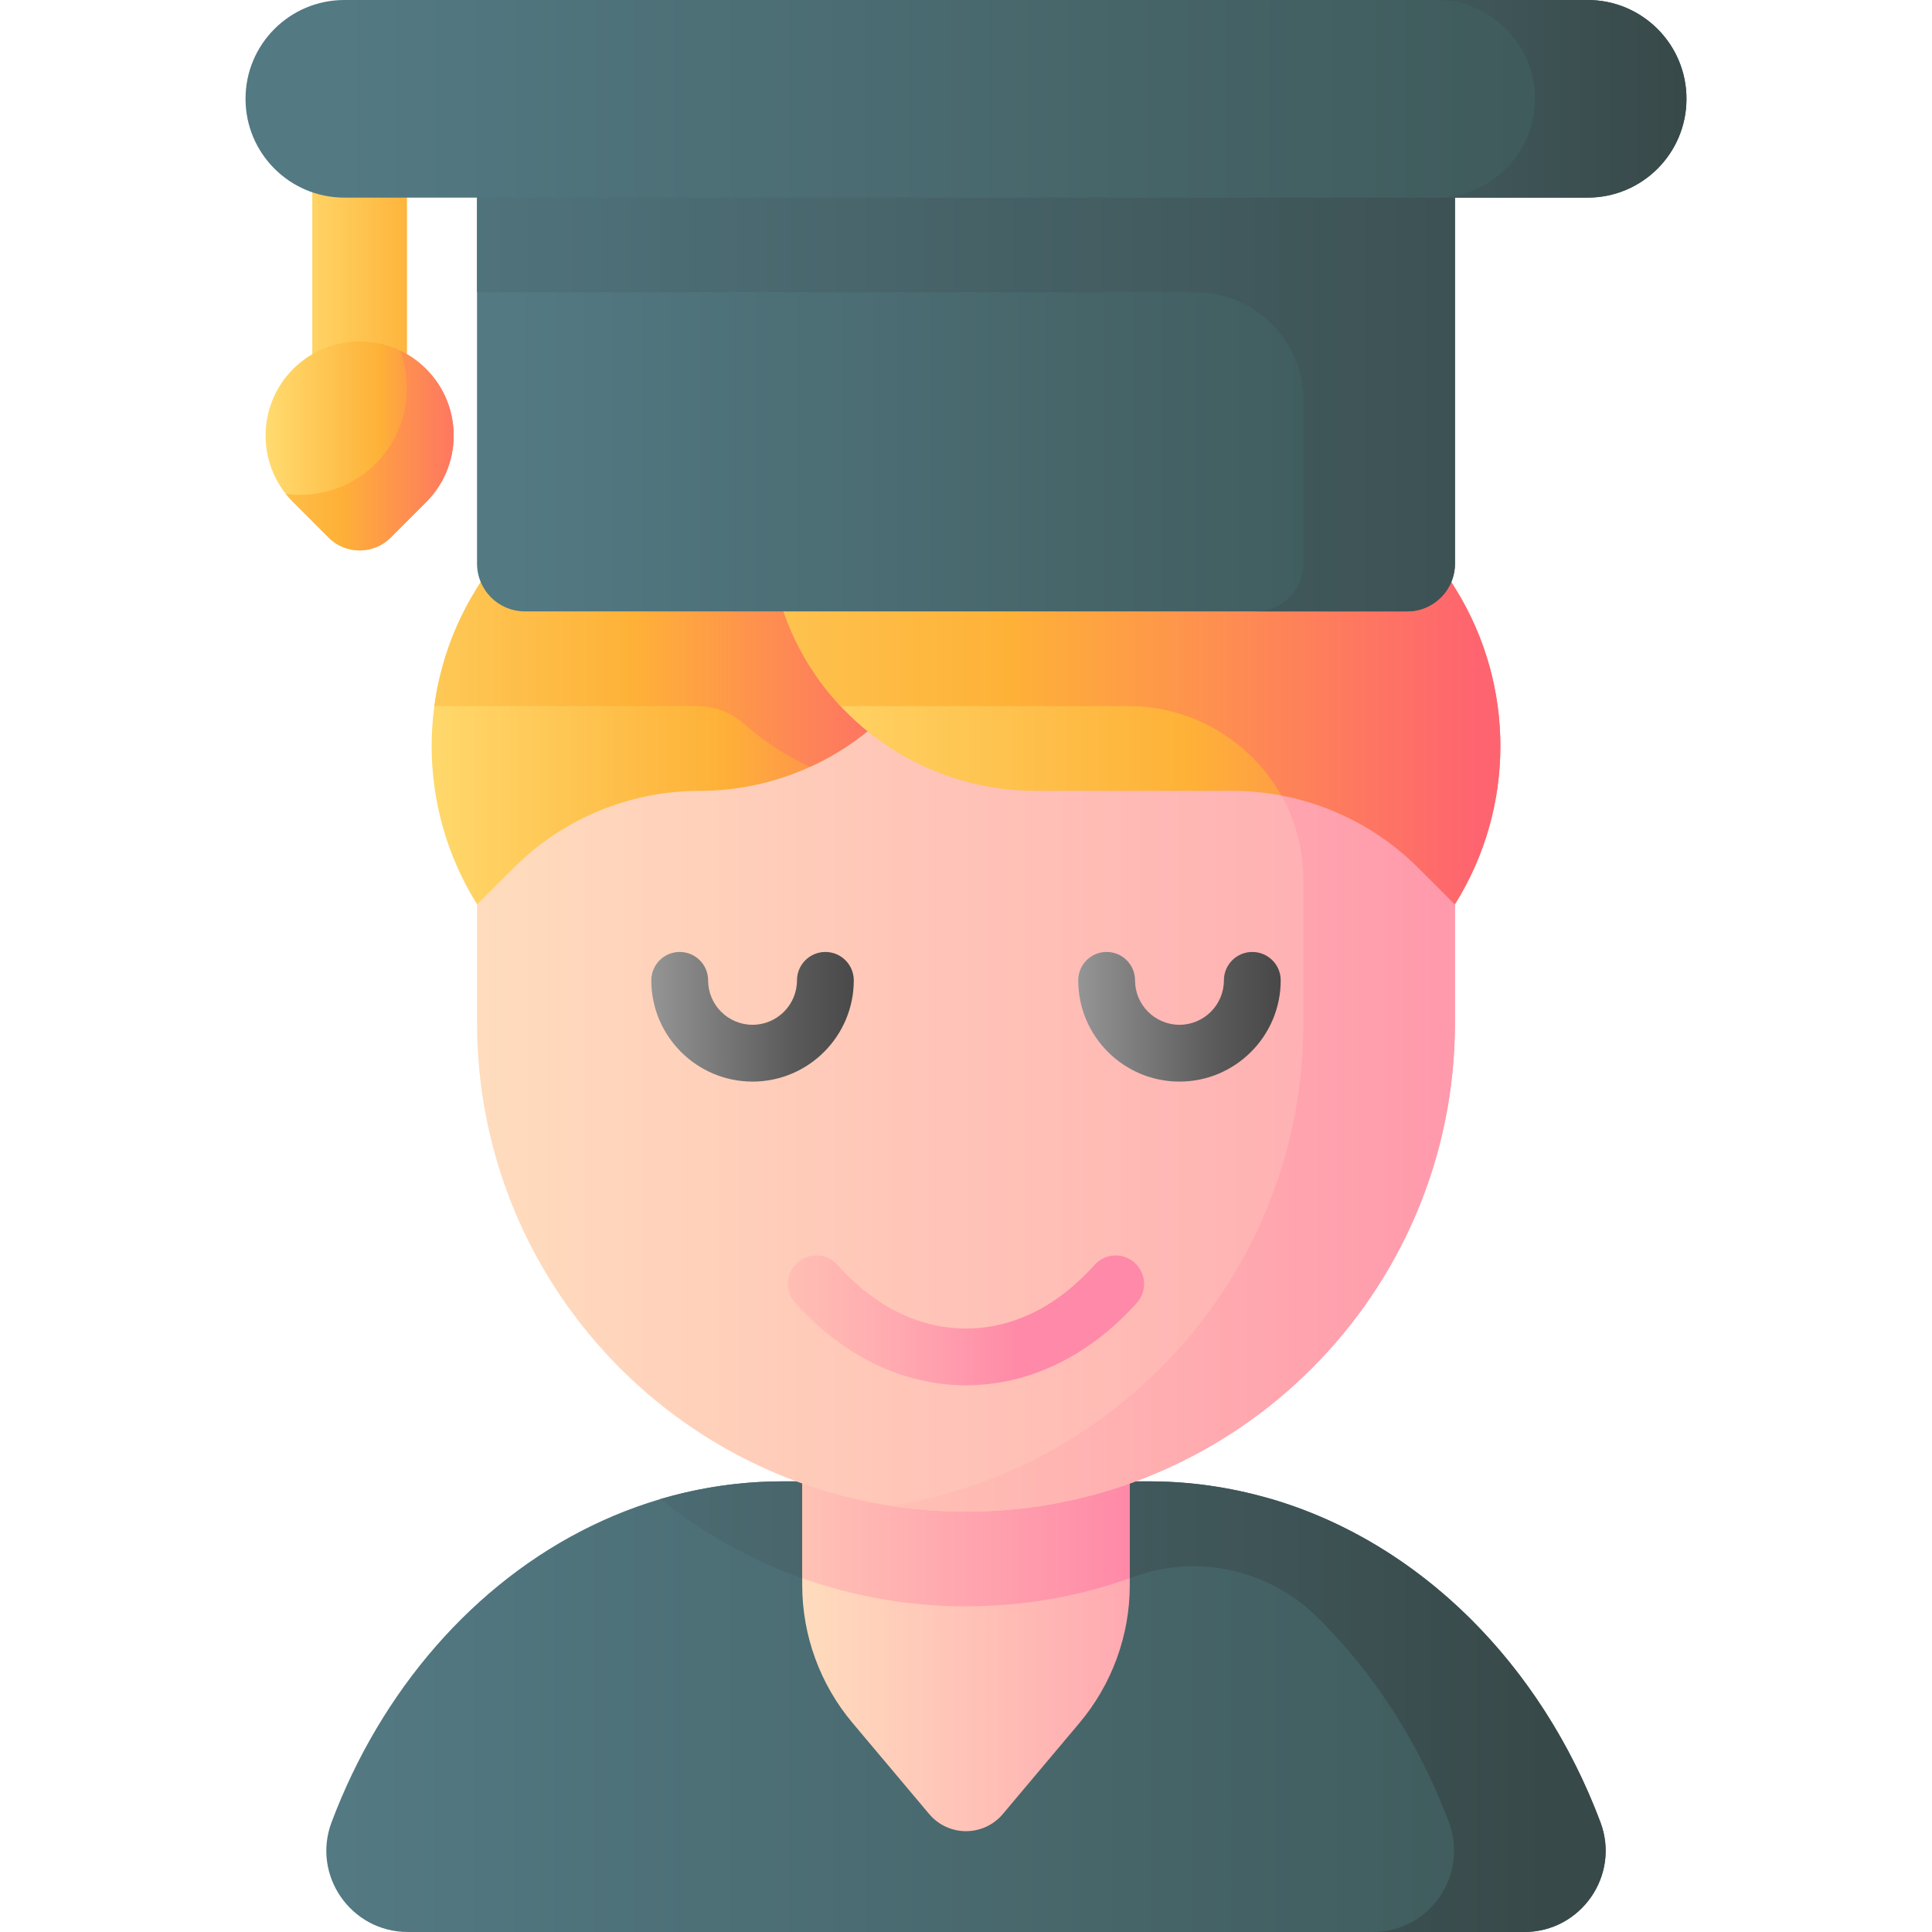 <svg id="Capa_1" enable-background="new 0 0 510.171 510.171" height="512" viewBox="0 0 510.171 510.171" width="512" xmlns="http://www.w3.org/2000/svg" xmlns:xlink="http://www.w3.org/1999/xlink"><linearGradient id="lg1"><stop offset="0" stop-color="#537983"/><stop offset="1" stop-color="#3e5959"/></linearGradient><linearGradient id="SVGID_1_" gradientUnits="userSpaceOnUse" x1="88.333" x2="425.173" xlink:href="#lg1" y1="450.671" y2="450.671"/><linearGradient id="lg2"><stop offset="0" stop-color="#537983"/><stop offset="1" stop-color="#384949"/></linearGradient><linearGradient id="SVGID_2_" gradientUnits="userSpaceOnUse" x1="75.586" x2="408.703" xlink:href="#lg2" y1="450.671" y2="450.671"/><linearGradient id="lg3"><stop offset="0" stop-color="#ffdcbd"/><stop offset=".003" stop-color="#ffdcbd"/><stop offset="1" stop-color="#ffa9b1"/></linearGradient><linearGradient id="SVGID_3_" gradientUnits="userSpaceOnUse" x1="211.836" x2="298.336" xlink:href="#lg3" y1="433.77" y2="433.77"/><linearGradient id="lg4"><stop offset="0" stop-color="#ffc2b5"/><stop offset="1" stop-color="#ff89a8"/></linearGradient><linearGradient id="SVGID_4_" gradientUnits="userSpaceOnUse" x1="211.836" x2="298.336" xlink:href="#lg4" y1="404.087" y2="404.087"/><linearGradient id="SVGID_5_" gradientUnits="userSpaceOnUse" x1="125.966" x2="384.205" xlink:href="#lg3" y1="251.375" y2="251.375"/><linearGradient id="SVGID_6_" gradientUnits="userSpaceOnUse" x1="230.752" x2="442.691" xlink:href="#lg4" y1="251.374" y2="251.374"/><linearGradient id="lg5"><stop offset="0" stop-color="#ffe177"/><stop offset=".573" stop-color="#feb137"/><stop offset="1" stop-color="#fe646f"/></linearGradient><linearGradient id="SVGID_7_" gradientUnits="userSpaceOnUse" x1="96.752" x2="260.32" xlink:href="#lg5" y1="189.492" y2="189.492"/><linearGradient id="SVGID_8_" gradientUnits="userSpaceOnUse" x1="60.086" x2="247.086" xlink:href="#lg5" y1="171.331" y2="171.331"/><linearGradient id="SVGID_9_" gradientUnits="userSpaceOnUse" x1="177.915" x2="415.73" xlink:href="#lg5" y1="189.492" y2="189.492"/><linearGradient id="SVGID_10_" gradientUnits="userSpaceOnUse" x1="101.586" x2="390.183" xlink:href="#lg5" y1="189.491" y2="189.491"/><linearGradient id="lg6"><stop offset="0" stop-color="#bfbfbf"/><stop offset=".758" stop-color="#5a5a5a"/><stop offset="1" stop-color="#444"/></linearGradient><linearGradient id="SVGID_11_" gradientUnits="userSpaceOnUse" x1="145.086" x2="230.092" xlink:href="#lg6" y1="268.492" y2="268.492"/><linearGradient id="SVGID_12_" gradientUnits="userSpaceOnUse" x1="258.752" x2="341.153" xlink:href="#lg6" y1="268.492" y2="268.492"/><linearGradient id="SVGID_13_" gradientUnits="userSpaceOnUse" x1="196.086" x2="269.567" y1="348.666" y2="348.666"><stop offset="0" stop-color="#ffc2b5"/><stop offset=".244" stop-color="#ffbbb3"/><stop offset=".61" stop-color="#ffa6af"/><stop offset="1" stop-color="#ff89a8"/></linearGradient><linearGradient id="SVGID_14_" gradientUnits="userSpaceOnUse" x1="135.194" x2="379.419" xlink:href="#lg1" y1="100.1" y2="100.1"/><linearGradient id="SVGID_15_" gradientUnits="userSpaceOnUse" x1="77.086" x2="450.449" xlink:href="#lg2" y1="100.101" y2="100.101"/><linearGradient id="SVGID_16_" gradientUnits="userSpaceOnUse" x1="71.443" x2="139.537" xlink:href="#lg5" y1="62.435" y2="62.435"/><linearGradient id="SVGID_17_" gradientUnits="userSpaceOnUse" x1="66.091" x2="125.907" xlink:href="#lg5" y1="117.759" y2="117.759"/><linearGradient id="SVGID_18_" gradientUnits="userSpaceOnUse" x1="36.294" x2="129.506" xlink:href="#lg5" y1="118.96" y2="118.96"/><linearGradient id="SVGID_19_" gradientUnits="userSpaceOnUse" x1="89.334" x2="422.969" xlink:href="#lg1" y1="26.092" y2="26.092"/><linearGradient id="SVGID_20_" gradientUnits="userSpaceOnUse" x1="238.819" x2="444.114" xlink:href="#lg2" y1="26.092" y2="26.092"/><g><path d="m402.492 510.171h-294.813c-14.967 0-25.394-14.949-20.131-28.96 6.553-17.445 15.929-33.164 27.467-46.407 23.49-26.958 55.93-43.634 91.78-43.634h96.58c53.43 0 99.312 37.043 119.22 89.967 5.282 14.04-5.103 29.034-20.103 29.034z" fill="url(#SVGID_1_)"/><path d="m422.624 481.211c-15.732-41.883-47.728-73.832-86.862-85.366-.388-.114-.804-.22-1.239-.32-9.981-2.824-20.406-4.354-31.147-4.354h-96.58c-11.19 0-22.047 1.625-32.404 4.68 22.105 17.72 50.159 28.326 80.694 28.326 15.544 0 30.446-2.749 44.246-7.786 16.845-6.148 35.706-1.951 48.485 10.628 14.901 14.667 26.87 33.146 34.759 54.118 5.281 14.04-5.104 29.033-20.105 29.033h40.02c14.968.001 25.395-14.948 20.133-28.959z" fill="url(#SVGID_2_)"/><path d="m285.055 454.957-20.241 24.058c-5.08 6.038-14.377 6.038-19.457 0l-20.241-24.058c-8.578-10.195-13.281-23.091-13.281-36.415v-34.546h86.5v34.546c.001 13.324-4.703 26.22-13.28 36.415z" fill="url(#SVGID_3_)"/><path d="m211.836 416.746c13.522 4.806 28.079 7.431 43.25 7.431 15.171 0 29.727-2.625 43.25-7.431v-32.75h-86.5z" fill="url(#SVGID_4_)"/><path d="m255.086 399.166c-71.311 0-129.12-57.809-129.12-129.119v-37.345c0-71.311 57.809-129.119 129.119-129.119 71.311 0 129.119 57.809 129.119 129.119v37.345c.001 71.311-57.808 129.119-129.118 129.119z" fill="url(#SVGID_5_)"/><path d="m375.673 186.448s-.011-.008-.013-.01c-3.389-8.845-7.727-17.22-12.885-24.997-4.79-7.22-10.29-13.94-16.39-20.04-23.36-23.37-55.64-37.82-91.3-37.82-44.97 0-84.57 22.99-107.69 57.86-5.16 7.78-9.5 16.16-12.89 25.01h163.375c25.362 0 46.209 20.4 46.303 45.762.001.163.001.326.001.489v37.345c0 64.504-47.302 117.958-109.109 127.574 6.522 1.015 13.204 1.545 20.01 1.545 71.311 0 129.119-57.809 129.119-129.119v-37.345c.001-16.3-3.019-31.895-8.531-46.254z" fill="url(#SVGID_6_)"/><path d="m258.642 140.171-7.433 21.385c-9.839 28.307-36.521 47.282-66.49 47.282-18.41 0-36.067 7.314-49.085 20.332l-9.642 9.642c-15.933-25.432-16.021-57.71-.229-83.23l9.537-15.411z" fill="url(#SVGID_7_)"/><path d="m258.646 140.171-7.4 21.27-.04.11c-3.29 9.46-8.46 17.88-15.01 24.9-6.29 6.75-13.87 12.21-22.27 16.04-6.363-2.901-12.256-6.738-17.473-11.362-3.41-3.022-7.814-4.678-12.37-4.678h-69.397c1.17-8.61 3.76-17.07 7.79-25.01 1.01-1.99 2.1-3.94 3.29-5.86l9.53-15.41z" fill="url(#SVGID_8_)"/><path d="m199.505 140.171 7.433 21.385c9.839 28.307 36.521 47.282 66.49 47.282h52.024c18.41 0 36.067 7.314 49.085 20.332l9.642 9.642c15.933-25.432 16.021-57.71.229-83.23l-9.537-15.411z" fill="url(#SVGID_9_)"/><path d="m396.196 197.011c0 14.49-4 28.98-11.99 41.75-.01.02-.02.03-.03.05l-9.64-9.64c-9.94-9.94-22.58-16.55-36.19-19.12-7.95-14.1-23.15-23.6-40.46-23.6h-75.94c-6.55-7.02-11.72-15.44-15.01-24.9l-7.43-21.38h175.37l9.53 15.41c7.86 12.7 11.79 27.06 11.79 41.43z" fill="url(#SVGID_10_)"/><g><path d="m198.719 285.609c-14.741 0-26.734-11.993-26.734-26.733 0-4.142 3.358-7.5 7.5-7.5s7.5 3.358 7.5 7.5c0 6.47 5.264 11.733 11.734 11.733s11.733-5.264 11.733-11.733c0-4.142 3.358-7.5 7.5-7.5s7.5 3.358 7.5 7.5c.001 14.74-11.992 26.733-26.733 26.733z" fill="url(#SVGID_11_)"/><path d="m311.452 285.609c-14.741 0-26.733-11.993-26.733-26.733 0-4.142 3.358-7.5 7.5-7.5s7.5 3.358 7.5 7.5c0 6.47 5.264 11.733 11.733 11.733 6.47 0 11.734-5.264 11.734-11.733 0-4.142 3.358-7.5 7.5-7.5s7.5 3.358 7.5 7.5c0 14.74-11.993 26.733-26.734 26.733z" fill="url(#SVGID_12_)"/></g><path d="m255.086 365.811c-16.543 0-32.568-7.74-45.121-21.794-2.76-3.089-2.492-7.83.597-10.589 3.088-2.759 7.83-2.493 10.589.597 9.81 10.981 21.544 16.786 33.935 16.786s24.125-5.805 33.935-16.786c2.759-3.09 7.501-3.356 10.589-.597 3.089 2.759 3.357 7.5.597 10.589-12.553 14.054-28.578 21.794-45.121 21.794z" fill="url(#SVGID_13_)"/><path d="m371.597 38.759h-233.022c-6.963 0-12.608 5.645-12.608 12.608v97.465c0 6.963 5.645 12.608 12.608 12.608h233.022c6.963 0 12.608-5.645 12.608-12.608v-97.464c0-6.964-5.645-12.609-12.608-12.609z" fill="url(#SVGID_14_)"/><path d="m384.206 51.371v97.46c0 6.964-5.646 12.61-12.61 12.61h-40.02c6.96 0 12.61-5.65 12.61-12.61v-43.104c0-15.76-12.776-28.536-28.536-28.536h-189.684v-25.82c0-6.97 5.65-12.61 12.61-12.61h233.02c6.96 0 12.61 5.64 12.61 12.61z" fill="url(#SVGID_15_)"/><g><path d="m107.461 29.561v65.747c0 6.904-5.596 12.5-12.5 12.5-6.904 0-12.5-5.596-12.5-12.5v-65.747c0-6.904 5.596-12.5 12.5-12.5 6.903 0 12.5 5.596 12.5 12.5z" fill="url(#SVGID_16_)"/><g><path d="m77.393 97.446c5.39-5.39 12.821-7.999 20.551-7.104 4.418.511 8.641 2.241 12.157 4.966 12.057 9.344 12.867 26.836 2.428 37.274l-9.37 9.37c-4.527 4.528-11.868 4.528-16.395 0l-9.37-9.37c-9.688-9.687-9.688-25.449-.001-35.136z" fill="url(#SVGID_17_)"/><path d="m110.1 95.308c-1.385-1.073-2.883-1.986-4.456-2.737 1.171 3.095 1.816 6.447 1.816 9.952 0 15.543-12.6 28.143-28.143 28.143-1.306 0-2.589-.096-3.848-.269.596.754 1.227 1.489 1.923 2.185l9.37 9.37c4.527 4.527 11.868 4.527 16.395 0l9.37-9.37c10.44-10.438 9.63-27.93-2.427-37.274z" fill="url(#SVGID_18_)"/></g></g><g><path d="m419.246 52.184h-328.32c-14.41 0-26.092-11.682-26.092-26.092 0-14.41 11.682-26.092 26.092-26.092h328.32c14.41 0 26.092 11.682 26.092 26.092 0 14.41-11.682 26.092-26.092 26.092z" fill="url(#SVGID_19_)"/><path d="m419.246 0h-40.02c14.41 0 26.092 11.682 26.092 26.092 0 14.41-11.682 26.092-26.092 26.092h40.02c14.41 0 26.092-11.682 26.092-26.092 0-14.41-11.682-26.092-26.092-26.092z" fill="url(#SVGID_20_)"/></g></g></svg>